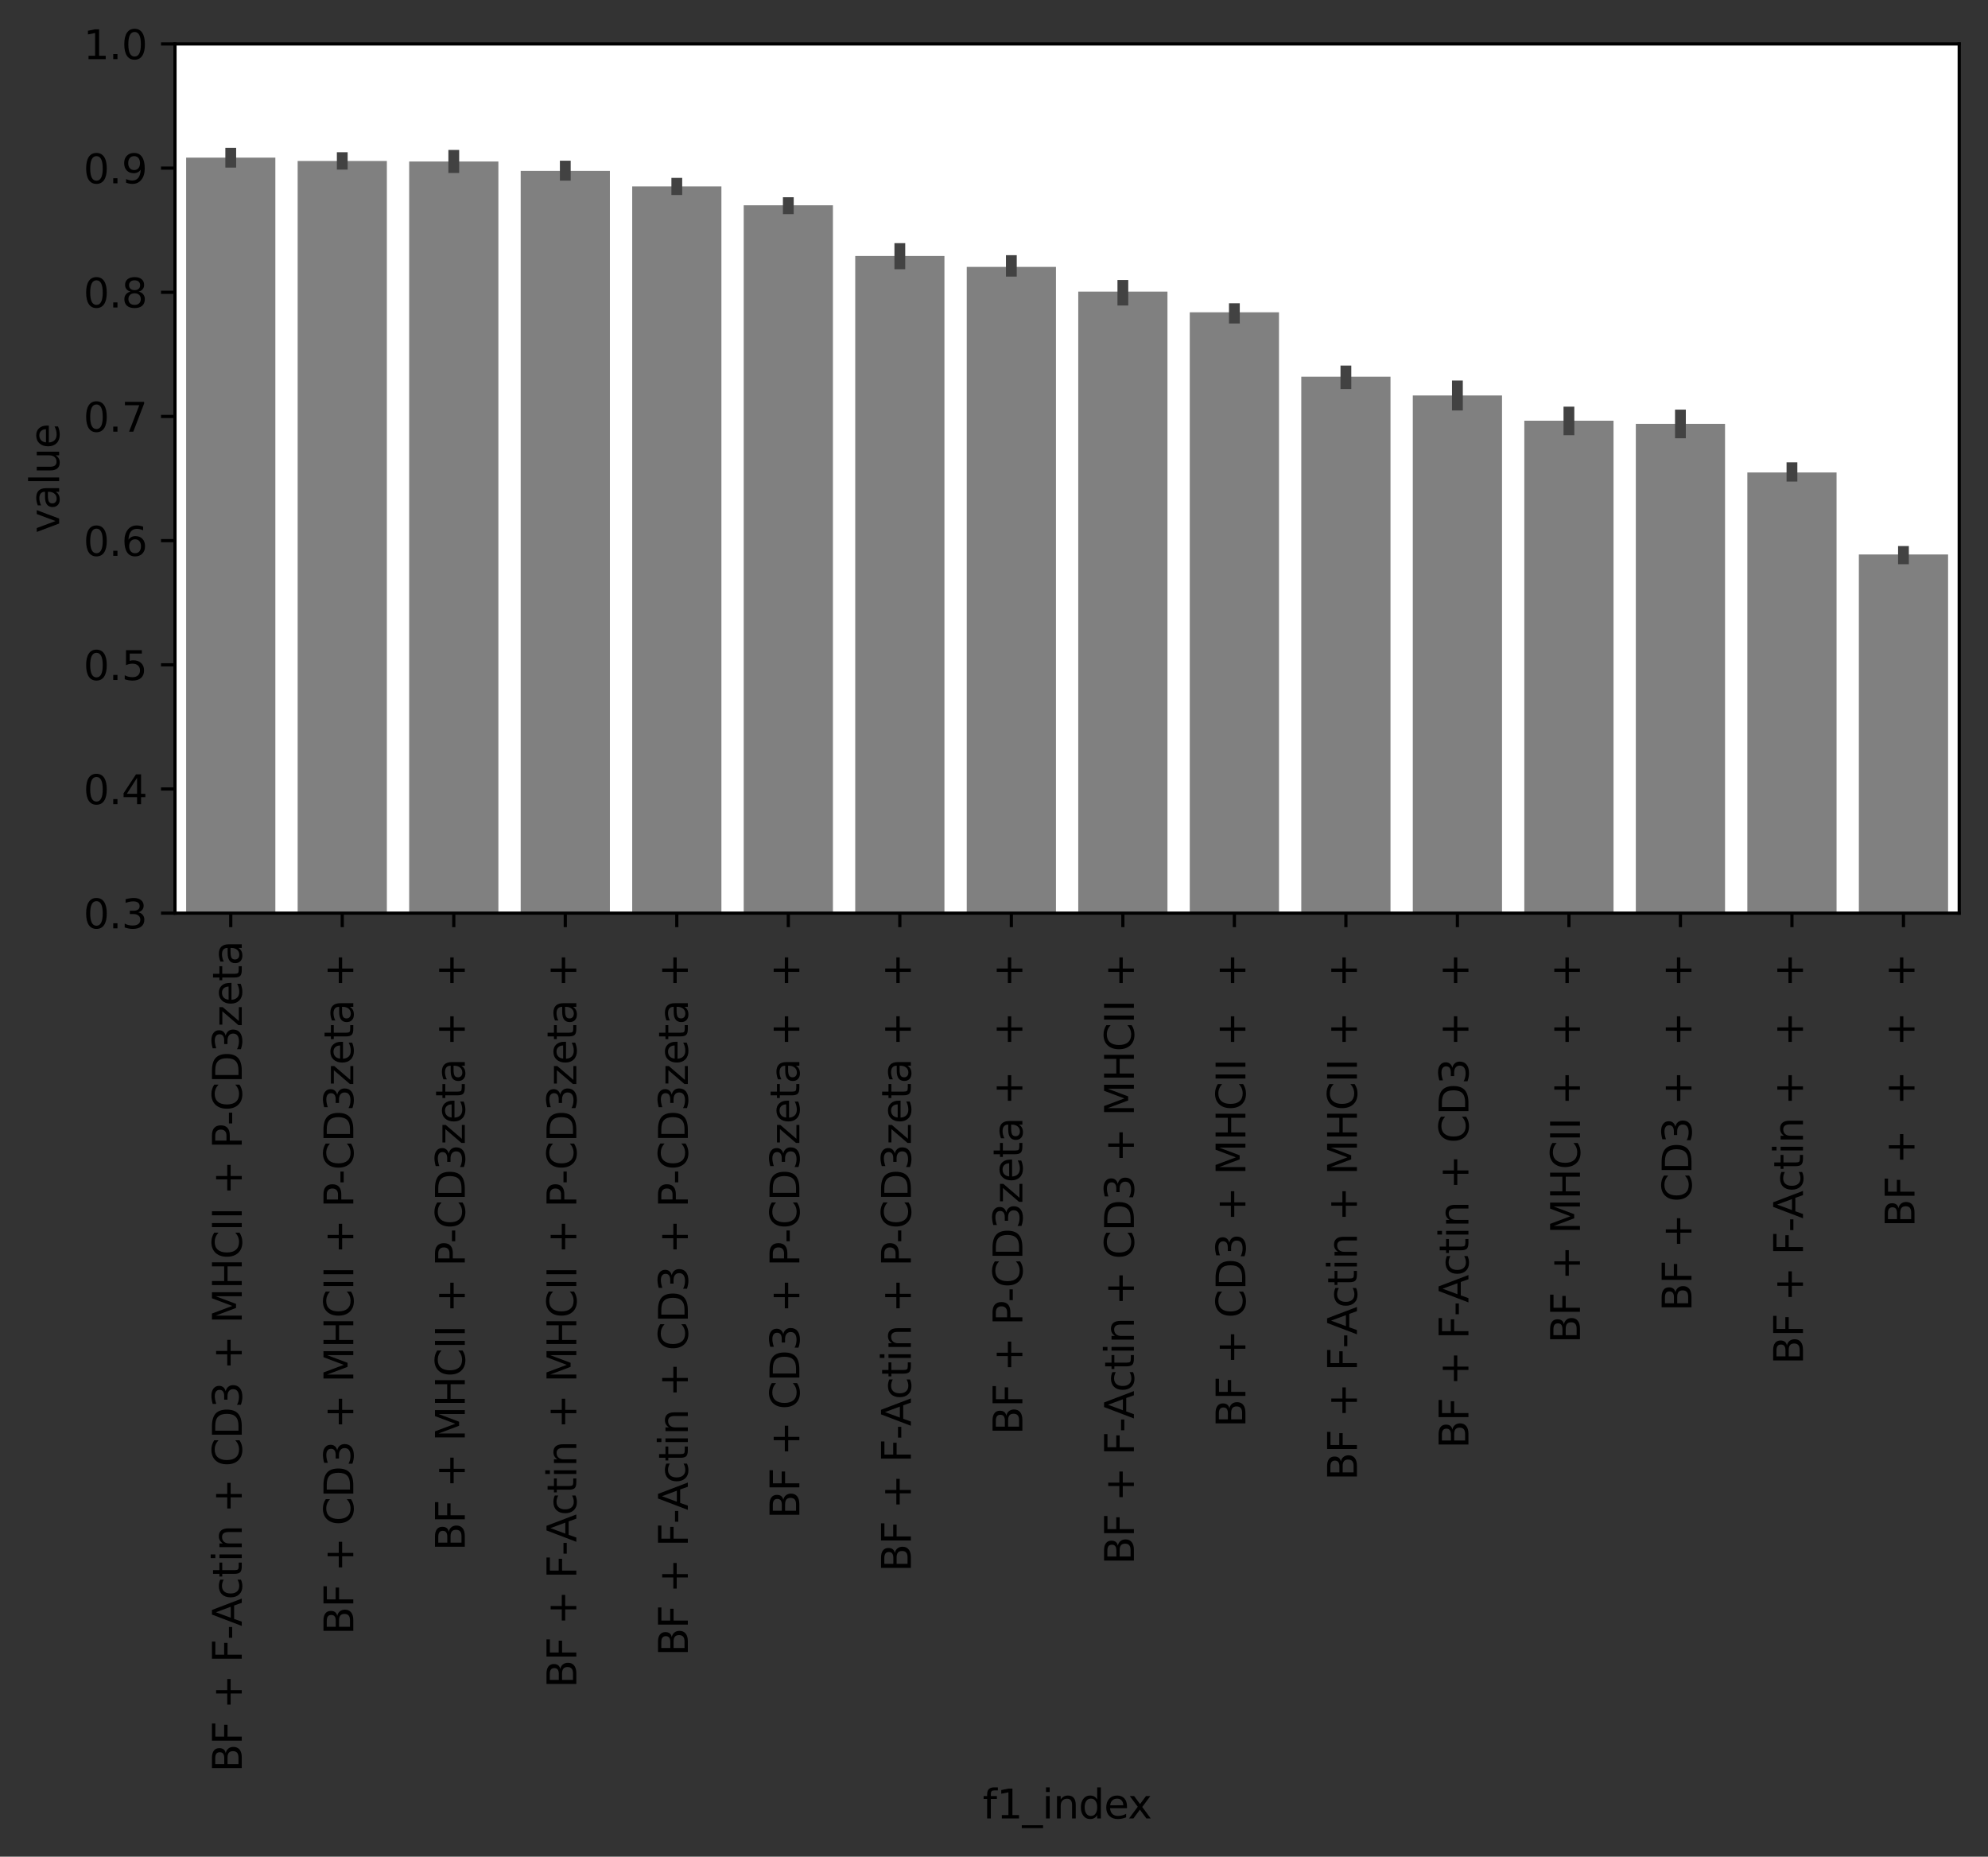 <?xml version="1.0" encoding="utf-8" standalone="no"?>
<!DOCTYPE svg PUBLIC "-//W3C//DTD SVG 1.1//EN"
  "http://www.w3.org/Graphics/SVG/1.1/DTD/svg11.dtd">
<svg xmlns:xlink="http://www.w3.org/1999/xlink" width="497.381pt" height="464.47pt" viewBox="0 0 497.381 464.47" xmlns="http://www.w3.org/2000/svg" version="1.1">
 <rect x="0" y="0" width="497.381" height="464.47" fill="#333333" stroke="none"/>
 <defs>
  <style type="text/css">*{stroke-linejoin: round; stroke-linecap: butt}</style>
 </defs>
 <g id="figure_1">
  <g id="patch_1">
   <path d="M 0 464.47 
L 497.381 464.47 
L 497.381 0 
L 0 0 
L 0 464.47 
z
" style="fill: none"/>
  </g>
  <g id="axes_1">
   <g id="patch_2">
    <path d="M 43.781 228.439 
L 490.181 228.439 
L 490.181 10.999 
L 43.781 10.999 
z
" style="fill: #ffffff"/>
   </g>
   <g id="patch_3">
    <path d="M 46.571 321.628 
L 68.891 321.628 
L 68.891 39.43 
L 46.571 39.43 
z
" clip-path="url(#pd1e216ff38)" style="fill: #808080"/>
   </g>
   <g id="patch_4">
    <path d="M 74.471 321.628 
L 96.791 321.628 
L 96.791 40.265 
L 74.471 40.265 
z
" clip-path="url(#pd1e216ff38)" style="fill: #808080"/>
   </g>
   <g id="patch_5">
    <path d="M 102.371 321.628 
L 124.691 321.628 
L 124.691 40.403 
L 102.371 40.403 
z
" clip-path="url(#pd1e216ff38)" style="fill: #808080"/>
   </g>
   <g id="patch_6">
    <path d="M 130.271 321.628 
L 152.591 321.628 
L 152.591 42.748 
L 130.271 42.748 
z
" clip-path="url(#pd1e216ff38)" style="fill: #808080"/>
   </g>
   <g id="patch_7">
    <path d="M 158.171 321.628 
L 180.491 321.628 
L 180.491 46.633 
L 158.171 46.633 
z
" clip-path="url(#pd1e216ff38)" style="fill: #808080"/>
   </g>
   <g id="patch_8">
    <path d="M 186.071 321.628 
L 208.391 321.628 
L 208.391 51.359 
L 186.071 51.359 
z
" clip-path="url(#pd1e216ff38)" style="fill: #808080"/>
   </g>
   <g id="patch_9">
    <path d="M 213.971 321.628 
L 236.291 321.628 
L 236.291 64.033 
L 213.971 64.033 
z
" clip-path="url(#pd1e216ff38)" style="fill: #808080"/>
   </g>
   <g id="patch_10">
    <path d="M 241.871 321.628 
L 264.191 321.628 
L 264.191 66.774 
L 241.871 66.774 
z
" clip-path="url(#pd1e216ff38)" style="fill: #808080"/>
   </g>
   <g id="patch_11">
    <path d="M 269.771 321.628 
L 292.091 321.628 
L 292.091 72.953 
L 269.771 72.953 
z
" clip-path="url(#pd1e216ff38)" style="fill: #808080"/>
   </g>
   <g id="patch_12">
    <path d="M 297.671 321.628 
L 319.991 321.628 
L 319.991 78.127 
L 297.671 78.127 
z
" clip-path="url(#pd1e216ff38)" style="fill: #808080"/>
   </g>
   <g id="patch_13">
    <path d="M 325.571 321.628 
L 347.891 321.628 
L 347.891 94.241 
L 325.571 94.241 
z
" clip-path="url(#pd1e216ff38)" style="fill: #808080"/>
   </g>
   <g id="patch_14">
    <path d="M 353.471 321.628 
L 375.791 321.628 
L 375.791 98.936 
L 353.471 98.936 
z
" clip-path="url(#pd1e216ff38)" style="fill: #808080"/>
   </g>
   <g id="patch_15">
    <path d="M 381.371 321.628 
L 403.691 321.628 
L 403.691 105.247 
L 381.371 105.247 
z
" clip-path="url(#pd1e216ff38)" style="fill: #808080"/>
   </g>
   <g id="patch_16">
    <path d="M 409.271 321.628 
L 431.591 321.628 
L 431.591 106.033 
L 409.271 106.033 
z
" clip-path="url(#pd1e216ff38)" style="fill: #808080"/>
   </g>
   <g id="patch_17">
    <path d="M 437.171 321.628 
L 459.491 321.628 
L 459.491 118.191 
L 437.171 118.191 
z
" clip-path="url(#pd1e216ff38)" style="fill: #808080"/>
   </g>
   <g id="patch_18">
    <path d="M 465.071 321.628 
L 487.391 321.628 
L 487.391 138.709 
L 465.071 138.709 
z
" clip-path="url(#pd1e216ff38)" style="fill: #808080"/>
   </g>
   <g id="matplotlib.axis_1">
    <g id="xtick_1">
     <g id="line2d_1">
      <defs>
       <path id="m7dae86849a" d="M 0 0 
L 0 3.5 
" style="stroke: #000000; stroke-width: 0.8"/>
      </defs>
      <g>
       <use xlink:href="#m7dae86849a" x="57.731" y="228.439" style="stroke: #000000; stroke-width: 0.8"/>
      </g>
     </g>
     <g id="text_1">
      <!-- BF + F-Actin + CD3 + MHCII + P-CD3zeta -->
      <g transform="translate(60.491 443.314)rotate(-90)scale(0.1 -0.1)">
       <defs>
        <path id="DejaVuSans-42" d="M 1259 2228 
L 1259 519 
L 2272 519 
Q 2781 519 3026 730 
Q 3272 941 3272 1375 
Q 3272 1813 3026 2020 
Q 2781 2228 2272 2228 
L 1259 2228 
z
M 1259 4147 
L 1259 2741 
L 2194 2741 
Q 2656 2741 2882 2914 
Q 3109 3088 3109 3444 
Q 3109 3797 2882 3972 
Q 2656 4147 2194 4147 
L 1259 4147 
z
M 628 4666 
L 2241 4666 
Q 2963 4666 3353 4366 
Q 3744 4066 3744 3513 
Q 3744 3084 3544 2831 
Q 3344 2578 2956 2516 
Q 3422 2416 3680 2098 
Q 3938 1781 3938 1306 
Q 3938 681 3513 340 
Q 3088 0 2303 0 
L 628 0 
L 628 4666 
z
" transform="scale(0.016)"/>
        <path id="DejaVuSans-46" d="M 628 4666 
L 3309 4666 
L 3309 4134 
L 1259 4134 
L 1259 2759 
L 3109 2759 
L 3109 2228 
L 1259 2228 
L 1259 0 
L 628 0 
L 628 4666 
z
" transform="scale(0.016)"/>
        <path id="DejaVuSans-20" transform="scale(0.016)"/>
        <path id="DejaVuSans-2b" d="M 2944 4013 
L 2944 2272 
L 4684 2272 
L 4684 1741 
L 2944 1741 
L 2944 0 
L 2419 0 
L 2419 1741 
L 678 1741 
L 678 2272 
L 2419 2272 
L 2419 4013 
L 2944 4013 
z
" transform="scale(0.016)"/>
        <path id="DejaVuSans-2d" d="M 313 2009 
L 1997 2009 
L 1997 1497 
L 313 1497 
L 313 2009 
z
" transform="scale(0.016)"/>
        <path id="DejaVuSans-41" d="M 2188 4044 
L 1331 1722 
L 3047 1722 
L 2188 4044 
z
M 1831 4666 
L 2547 4666 
L 4325 0 
L 3669 0 
L 3244 1197 
L 1141 1197 
L 716 0 
L 50 0 
L 1831 4666 
z
" transform="scale(0.016)"/>
        <path id="DejaVuSans-63" d="M 3122 3366 
L 3122 2828 
Q 2878 2963 2633 3030 
Q 2388 3097 2138 3097 
Q 1578 3097 1268 2742 
Q 959 2388 959 1747 
Q 959 1106 1268 751 
Q 1578 397 2138 397 
Q 2388 397 2633 464 
Q 2878 531 3122 666 
L 3122 134 
Q 2881 22 2623 -34 
Q 2366 -91 2075 -91 
Q 1284 -91 818 406 
Q 353 903 353 1747 
Q 353 2603 823 3093 
Q 1294 3584 2113 3584 
Q 2378 3584 2631 3529 
Q 2884 3475 3122 3366 
z
" transform="scale(0.016)"/>
        <path id="DejaVuSans-74" d="M 1172 4494 
L 1172 3500 
L 2356 3500 
L 2356 3053 
L 1172 3053 
L 1172 1153 
Q 1172 725 1289 603 
Q 1406 481 1766 481 
L 2356 481 
L 2356 0 
L 1766 0 
Q 1100 0 847 248 
Q 594 497 594 1153 
L 594 3053 
L 172 3053 
L 172 3500 
L 594 3500 
L 594 4494 
L 1172 4494 
z
" transform="scale(0.016)"/>
        <path id="DejaVuSans-69" d="M 603 3500 
L 1178 3500 
L 1178 0 
L 603 0 
L 603 3500 
z
M 603 4863 
L 1178 4863 
L 1178 4134 
L 603 4134 
L 603 4863 
z
" transform="scale(0.016)"/>
        <path id="DejaVuSans-6e" d="M 3513 2113 
L 3513 0 
L 2938 0 
L 2938 2094 
Q 2938 2591 2744 2837 
Q 2550 3084 2163 3084 
Q 1697 3084 1428 2787 
Q 1159 2491 1159 1978 
L 1159 0 
L 581 0 
L 581 3500 
L 1159 3500 
L 1159 2956 
Q 1366 3272 1645 3428 
Q 1925 3584 2291 3584 
Q 2894 3584 3203 3211 
Q 3513 2838 3513 2113 
z
" transform="scale(0.016)"/>
        <path id="DejaVuSans-43" d="M 4122 4306 
L 4122 3641 
Q 3803 3938 3442 4084 
Q 3081 4231 2675 4231 
Q 1875 4231 1450 3742 
Q 1025 3253 1025 2328 
Q 1025 1406 1450 917 
Q 1875 428 2675 428 
Q 3081 428 3442 575 
Q 3803 722 4122 1019 
L 4122 359 
Q 3791 134 3420 21 
Q 3050 -91 2638 -91 
Q 1578 -91 968 557 
Q 359 1206 359 2328 
Q 359 3453 968 4101 
Q 1578 4750 2638 4750 
Q 3056 4750 3426 4639 
Q 3797 4528 4122 4306 
z
" transform="scale(0.016)"/>
        <path id="DejaVuSans-44" d="M 1259 4147 
L 1259 519 
L 2022 519 
Q 2988 519 3436 956 
Q 3884 1394 3884 2338 
Q 3884 3275 3436 3711 
Q 2988 4147 2022 4147 
L 1259 4147 
z
M 628 4666 
L 1925 4666 
Q 3281 4666 3915 4102 
Q 4550 3538 4550 2338 
Q 4550 1131 3912 565 
Q 3275 0 1925 0 
L 628 0 
L 628 4666 
z
" transform="scale(0.016)"/>
        <path id="DejaVuSans-33" d="M 2597 2516 
Q 3050 2419 3304 2112 
Q 3559 1806 3559 1356 
Q 3559 666 3084 287 
Q 2609 -91 1734 -91 
Q 1441 -91 1130 -33 
Q 819 25 488 141 
L 488 750 
Q 750 597 1062 519 
Q 1375 441 1716 441 
Q 2309 441 2620 675 
Q 2931 909 2931 1356 
Q 2931 1769 2642 2001 
Q 2353 2234 1838 2234 
L 1294 2234 
L 1294 2753 
L 1863 2753 
Q 2328 2753 2575 2939 
Q 2822 3125 2822 3475 
Q 2822 3834 2567 4026 
Q 2313 4219 1838 4219 
Q 1578 4219 1281 4162 
Q 984 4106 628 3988 
L 628 4550 
Q 988 4650 1302 4700 
Q 1616 4750 1894 4750 
Q 2613 4750 3031 4423 
Q 3450 4097 3450 3541 
Q 3450 3153 3228 2886 
Q 3006 2619 2597 2516 
z
" transform="scale(0.016)"/>
        <path id="DejaVuSans-4d" d="M 628 4666 
L 1569 4666 
L 2759 1491 
L 3956 4666 
L 4897 4666 
L 4897 0 
L 4281 0 
L 4281 4097 
L 3078 897 
L 2444 897 
L 1241 4097 
L 1241 0 
L 628 0 
L 628 4666 
z
" transform="scale(0.016)"/>
        <path id="DejaVuSans-48" d="M 628 4666 
L 1259 4666 
L 1259 2753 
L 3553 2753 
L 3553 4666 
L 4184 4666 
L 4184 0 
L 3553 0 
L 3553 2222 
L 1259 2222 
L 1259 0 
L 628 0 
L 628 4666 
z
" transform="scale(0.016)"/>
        <path id="DejaVuSans-49" d="M 628 4666 
L 1259 4666 
L 1259 0 
L 628 0 
L 628 4666 
z
" transform="scale(0.016)"/>
        <path id="DejaVuSans-50" d="M 1259 4147 
L 1259 2394 
L 2053 2394 
Q 2494 2394 2734 2622 
Q 2975 2850 2975 3272 
Q 2975 3691 2734 3919 
Q 2494 4147 2053 4147 
L 1259 4147 
z
M 628 4666 
L 2053 4666 
Q 2838 4666 3239 4311 
Q 3641 3956 3641 3272 
Q 3641 2581 3239 2228 
Q 2838 1875 2053 1875 
L 1259 1875 
L 1259 0 
L 628 0 
L 628 4666 
z
" transform="scale(0.016)"/>
        <path id="DejaVuSans-7a" d="M 353 3500 
L 3084 3500 
L 3084 2975 
L 922 459 
L 3084 459 
L 3084 0 
L 275 0 
L 275 525 
L 2438 3041 
L 353 3041 
L 353 3500 
z
" transform="scale(0.016)"/>
        <path id="DejaVuSans-65" d="M 3597 1894 
L 3597 1613 
L 953 1613 
Q 991 1019 1311 708 
Q 1631 397 2203 397 
Q 2534 397 2845 478 
Q 3156 559 3463 722 
L 3463 178 
Q 3153 47 2828 -22 
Q 2503 -91 2169 -91 
Q 1331 -91 842 396 
Q 353 884 353 1716 
Q 353 2575 817 3079 
Q 1281 3584 2069 3584 
Q 2775 3584 3186 3129 
Q 3597 2675 3597 1894 
z
M 3022 2063 
Q 3016 2534 2758 2815 
Q 2500 3097 2075 3097 
Q 1594 3097 1305 2825 
Q 1016 2553 972 2059 
L 3022 2063 
z
" transform="scale(0.016)"/>
        <path id="DejaVuSans-61" d="M 2194 1759 
Q 1497 1759 1228 1600 
Q 959 1441 959 1056 
Q 959 750 1161 570 
Q 1363 391 1709 391 
Q 2188 391 2477 730 
Q 2766 1069 2766 1631 
L 2766 1759 
L 2194 1759 
z
M 3341 1997 
L 3341 0 
L 2766 0 
L 2766 531 
Q 2569 213 2275 61 
Q 1981 -91 1556 -91 
Q 1019 -91 701 211 
Q 384 513 384 1019 
Q 384 1609 779 1909 
Q 1175 2209 1959 2209 
L 2766 2209 
L 2766 2266 
Q 2766 2663 2505 2880 
Q 2244 3097 1772 3097 
Q 1472 3097 1187 3025 
Q 903 2953 641 2809 
L 641 3341 
Q 956 3463 1253 3523 
Q 1550 3584 1831 3584 
Q 2591 3584 2966 3190 
Q 3341 2797 3341 1997 
z
" transform="scale(0.016)"/>
       </defs>
       <use xlink:href="#DejaVuSans-42"/>
       <use xlink:href="#DejaVuSans-46" x="68.604"/>
       <use xlink:href="#DejaVuSans-20" x="126.123"/>
       <use xlink:href="#DejaVuSans-2b" x="157.91"/>
       <use xlink:href="#DejaVuSans-20" x="241.699"/>
       <use xlink:href="#DejaVuSans-46" x="273.486"/>
       <use xlink:href="#DejaVuSans-2d" x="331.006"/>
       <use xlink:href="#DejaVuSans-41" x="364.84"/>
       <use xlink:href="#DejaVuSans-63" x="431.498"/>
       <use xlink:href="#DejaVuSans-74" x="486.479"/>
       <use xlink:href="#DejaVuSans-69" x="525.688"/>
       <use xlink:href="#DejaVuSans-6e" x="553.471"/>
       <use xlink:href="#DejaVuSans-20" x="616.85"/>
       <use xlink:href="#DejaVuSans-2b" x="648.637"/>
       <use xlink:href="#DejaVuSans-20" x="732.426"/>
       <use xlink:href="#DejaVuSans-43" x="764.213"/>
       <use xlink:href="#DejaVuSans-44" x="834.037"/>
       <use xlink:href="#DejaVuSans-33" x="911.039"/>
       <use xlink:href="#DejaVuSans-20" x="974.662"/>
       <use xlink:href="#DejaVuSans-2b" x="1006.449"/>
       <use xlink:href="#DejaVuSans-20" x="1090.238"/>
       <use xlink:href="#DejaVuSans-4d" x="1122.025"/>
       <use xlink:href="#DejaVuSans-48" x="1208.305"/>
       <use xlink:href="#DejaVuSans-43" x="1283.5"/>
       <use xlink:href="#DejaVuSans-49" x="1353.324"/>
       <use xlink:href="#DejaVuSans-49" x="1382.816"/>
       <use xlink:href="#DejaVuSans-20" x="1412.309"/>
       <use xlink:href="#DejaVuSans-2b" x="1444.096"/>
       <use xlink:href="#DejaVuSans-20" x="1527.885"/>
       <use xlink:href="#DejaVuSans-50" x="1559.672"/>
       <use xlink:href="#DejaVuSans-2d" x="1617.725"/>
       <use xlink:href="#DejaVuSans-43" x="1653.809"/>
       <use xlink:href="#DejaVuSans-44" x="1723.633"/>
       <use xlink:href="#DejaVuSans-33" x="1800.635"/>
       <use xlink:href="#DejaVuSans-7a" x="1864.258"/>
       <use xlink:href="#DejaVuSans-65" x="1916.748"/>
       <use xlink:href="#DejaVuSans-74" x="1978.271"/>
       <use xlink:href="#DejaVuSans-61" x="2017.48"/>
      </g>
     </g>
    </g>
    <g id="xtick_2">
     <g id="line2d_2">
      <g>
       <use xlink:href="#m7dae86849a" x="85.631" y="228.439" style="stroke: #000000; stroke-width: 0.8"/>
      </g>
     </g>
     <g id="text_2">
      <!-- BF + CD3 + MHCII + P-CD3zeta +  -->
      <g transform="translate(88.391 408.98)rotate(-90)scale(0.1 -0.1)">
       <use xlink:href="#DejaVuSans-42"/>
       <use xlink:href="#DejaVuSans-46" x="68.604"/>
       <use xlink:href="#DejaVuSans-20" x="126.123"/>
       <use xlink:href="#DejaVuSans-2b" x="157.91"/>
       <use xlink:href="#DejaVuSans-20" x="241.699"/>
       <use xlink:href="#DejaVuSans-43" x="273.486"/>
       <use xlink:href="#DejaVuSans-44" x="343.311"/>
       <use xlink:href="#DejaVuSans-33" x="420.312"/>
       <use xlink:href="#DejaVuSans-20" x="483.936"/>
       <use xlink:href="#DejaVuSans-2b" x="515.723"/>
       <use xlink:href="#DejaVuSans-20" x="599.512"/>
       <use xlink:href="#DejaVuSans-4d" x="631.299"/>
       <use xlink:href="#DejaVuSans-48" x="717.578"/>
       <use xlink:href="#DejaVuSans-43" x="792.773"/>
       <use xlink:href="#DejaVuSans-49" x="862.598"/>
       <use xlink:href="#DejaVuSans-49" x="892.09"/>
       <use xlink:href="#DejaVuSans-20" x="921.582"/>
       <use xlink:href="#DejaVuSans-2b" x="953.369"/>
       <use xlink:href="#DejaVuSans-20" x="1037.158"/>
       <use xlink:href="#DejaVuSans-50" x="1068.945"/>
       <use xlink:href="#DejaVuSans-2d" x="1126.998"/>
       <use xlink:href="#DejaVuSans-43" x="1163.082"/>
       <use xlink:href="#DejaVuSans-44" x="1232.906"/>
       <use xlink:href="#DejaVuSans-33" x="1309.908"/>
       <use xlink:href="#DejaVuSans-7a" x="1373.531"/>
       <use xlink:href="#DejaVuSans-65" x="1426.021"/>
       <use xlink:href="#DejaVuSans-74" x="1487.545"/>
       <use xlink:href="#DejaVuSans-61" x="1526.754"/>
       <use xlink:href="#DejaVuSans-20" x="1588.033"/>
       <use xlink:href="#DejaVuSans-2b" x="1619.82"/>
       <use xlink:href="#DejaVuSans-20" x="1703.609"/>
      </g>
     </g>
    </g>
    <g id="xtick_3">
     <g id="line2d_3">
      <g>
       <use xlink:href="#m7dae86849a" x="113.531" y="228.439" style="stroke: #000000; stroke-width: 0.8"/>
      </g>
     </g>
     <g id="text_3">
      <!-- BF + MHCII + P-CD3zeta +  +  -->
      <g transform="translate(116.291 387.935)rotate(-90)scale(0.1 -0.1)">
       <use xlink:href="#DejaVuSans-42"/>
       <use xlink:href="#DejaVuSans-46" x="68.604"/>
       <use xlink:href="#DejaVuSans-20" x="126.123"/>
       <use xlink:href="#DejaVuSans-2b" x="157.91"/>
       <use xlink:href="#DejaVuSans-20" x="241.699"/>
       <use xlink:href="#DejaVuSans-4d" x="273.486"/>
       <use xlink:href="#DejaVuSans-48" x="359.766"/>
       <use xlink:href="#DejaVuSans-43" x="434.961"/>
       <use xlink:href="#DejaVuSans-49" x="504.785"/>
       <use xlink:href="#DejaVuSans-49" x="534.277"/>
       <use xlink:href="#DejaVuSans-20" x="563.77"/>
       <use xlink:href="#DejaVuSans-2b" x="595.557"/>
       <use xlink:href="#DejaVuSans-20" x="679.346"/>
       <use xlink:href="#DejaVuSans-50" x="711.133"/>
       <use xlink:href="#DejaVuSans-2d" x="769.186"/>
       <use xlink:href="#DejaVuSans-43" x="805.27"/>
       <use xlink:href="#DejaVuSans-44" x="875.094"/>
       <use xlink:href="#DejaVuSans-33" x="952.096"/>
       <use xlink:href="#DejaVuSans-7a" x="1015.719"/>
       <use xlink:href="#DejaVuSans-65" x="1068.209"/>
       <use xlink:href="#DejaVuSans-74" x="1129.732"/>
       <use xlink:href="#DejaVuSans-61" x="1168.941"/>
       <use xlink:href="#DejaVuSans-20" x="1230.221"/>
       <use xlink:href="#DejaVuSans-2b" x="1262.008"/>
       <use xlink:href="#DejaVuSans-20" x="1345.797"/>
       <use xlink:href="#DejaVuSans-20" x="1377.584"/>
       <use xlink:href="#DejaVuSans-2b" x="1409.371"/>
       <use xlink:href="#DejaVuSans-20" x="1493.16"/>
      </g>
     </g>
    </g>
    <g id="xtick_4">
     <g id="line2d_4">
      <g>
       <use xlink:href="#m7dae86849a" x="141.431" y="228.439" style="stroke: #000000; stroke-width: 0.8"/>
      </g>
     </g>
     <g id="text_4">
      <!-- BF + F-Actin + MHCII + P-CD3zeta +  -->
      <g transform="translate(144.191 422.269)rotate(-90)scale(0.1 -0.1)">
       <use xlink:href="#DejaVuSans-42"/>
       <use xlink:href="#DejaVuSans-46" x="68.604"/>
       <use xlink:href="#DejaVuSans-20" x="126.123"/>
       <use xlink:href="#DejaVuSans-2b" x="157.91"/>
       <use xlink:href="#DejaVuSans-20" x="241.699"/>
       <use xlink:href="#DejaVuSans-46" x="273.486"/>
       <use xlink:href="#DejaVuSans-2d" x="331.006"/>
       <use xlink:href="#DejaVuSans-41" x="364.84"/>
       <use xlink:href="#DejaVuSans-63" x="431.498"/>
       <use xlink:href="#DejaVuSans-74" x="486.479"/>
       <use xlink:href="#DejaVuSans-69" x="525.688"/>
       <use xlink:href="#DejaVuSans-6e" x="553.471"/>
       <use xlink:href="#DejaVuSans-20" x="616.85"/>
       <use xlink:href="#DejaVuSans-2b" x="648.637"/>
       <use xlink:href="#DejaVuSans-20" x="732.426"/>
       <use xlink:href="#DejaVuSans-4d" x="764.213"/>
       <use xlink:href="#DejaVuSans-48" x="850.492"/>
       <use xlink:href="#DejaVuSans-43" x="925.688"/>
       <use xlink:href="#DejaVuSans-49" x="995.512"/>
       <use xlink:href="#DejaVuSans-49" x="1025.004"/>
       <use xlink:href="#DejaVuSans-20" x="1054.496"/>
       <use xlink:href="#DejaVuSans-2b" x="1086.283"/>
       <use xlink:href="#DejaVuSans-20" x="1170.072"/>
       <use xlink:href="#DejaVuSans-50" x="1201.859"/>
       <use xlink:href="#DejaVuSans-2d" x="1259.912"/>
       <use xlink:href="#DejaVuSans-43" x="1295.996"/>
       <use xlink:href="#DejaVuSans-44" x="1365.82"/>
       <use xlink:href="#DejaVuSans-33" x="1442.822"/>
       <use xlink:href="#DejaVuSans-7a" x="1506.445"/>
       <use xlink:href="#DejaVuSans-65" x="1558.936"/>
       <use xlink:href="#DejaVuSans-74" x="1620.459"/>
       <use xlink:href="#DejaVuSans-61" x="1659.668"/>
       <use xlink:href="#DejaVuSans-20" x="1720.947"/>
       <use xlink:href="#DejaVuSans-2b" x="1752.734"/>
       <use xlink:href="#DejaVuSans-20" x="1836.523"/>
      </g>
     </g>
    </g>
    <g id="xtick_5">
     <g id="line2d_5">
      <g>
       <use xlink:href="#m7dae86849a" x="169.331" y="228.439" style="stroke: #000000; stroke-width: 0.8"/>
      </g>
     </g>
     <g id="text_5">
      <!-- BF + F-Actin + CD3 + P-CD3zeta +  -->
      <g transform="translate(172.091 414.283)rotate(-90)scale(0.1 -0.1)">
       <use xlink:href="#DejaVuSans-42"/>
       <use xlink:href="#DejaVuSans-46" x="68.604"/>
       <use xlink:href="#DejaVuSans-20" x="126.123"/>
       <use xlink:href="#DejaVuSans-2b" x="157.91"/>
       <use xlink:href="#DejaVuSans-20" x="241.699"/>
       <use xlink:href="#DejaVuSans-46" x="273.486"/>
       <use xlink:href="#DejaVuSans-2d" x="331.006"/>
       <use xlink:href="#DejaVuSans-41" x="364.84"/>
       <use xlink:href="#DejaVuSans-63" x="431.498"/>
       <use xlink:href="#DejaVuSans-74" x="486.479"/>
       <use xlink:href="#DejaVuSans-69" x="525.688"/>
       <use xlink:href="#DejaVuSans-6e" x="553.471"/>
       <use xlink:href="#DejaVuSans-20" x="616.85"/>
       <use xlink:href="#DejaVuSans-2b" x="648.637"/>
       <use xlink:href="#DejaVuSans-20" x="732.426"/>
       <use xlink:href="#DejaVuSans-43" x="764.213"/>
       <use xlink:href="#DejaVuSans-44" x="834.037"/>
       <use xlink:href="#DejaVuSans-33" x="911.039"/>
       <use xlink:href="#DejaVuSans-20" x="974.662"/>
       <use xlink:href="#DejaVuSans-2b" x="1006.449"/>
       <use xlink:href="#DejaVuSans-20" x="1090.238"/>
       <use xlink:href="#DejaVuSans-50" x="1122.025"/>
       <use xlink:href="#DejaVuSans-2d" x="1180.078"/>
       <use xlink:href="#DejaVuSans-43" x="1216.162"/>
       <use xlink:href="#DejaVuSans-44" x="1285.986"/>
       <use xlink:href="#DejaVuSans-33" x="1362.988"/>
       <use xlink:href="#DejaVuSans-7a" x="1426.611"/>
       <use xlink:href="#DejaVuSans-65" x="1479.102"/>
       <use xlink:href="#DejaVuSans-74" x="1540.625"/>
       <use xlink:href="#DejaVuSans-61" x="1579.834"/>
       <use xlink:href="#DejaVuSans-20" x="1641.113"/>
       <use xlink:href="#DejaVuSans-2b" x="1672.9"/>
       <use xlink:href="#DejaVuSans-20" x="1756.689"/>
      </g>
     </g>
    </g>
    <g id="xtick_6">
     <g id="line2d_6">
      <g>
       <use xlink:href="#m7dae86849a" x="197.231" y="228.439" style="stroke: #000000; stroke-width: 0.8"/>
      </g>
     </g>
     <g id="text_6">
      <!-- BF + CD3 + P-CD3zeta +  +  -->
      <g transform="translate(199.991 379.949)rotate(-90)scale(0.1 -0.1)">
       <use xlink:href="#DejaVuSans-42"/>
       <use xlink:href="#DejaVuSans-46" x="68.604"/>
       <use xlink:href="#DejaVuSans-20" x="126.123"/>
       <use xlink:href="#DejaVuSans-2b" x="157.91"/>
       <use xlink:href="#DejaVuSans-20" x="241.699"/>
       <use xlink:href="#DejaVuSans-43" x="273.486"/>
       <use xlink:href="#DejaVuSans-44" x="343.311"/>
       <use xlink:href="#DejaVuSans-33" x="420.312"/>
       <use xlink:href="#DejaVuSans-20" x="483.936"/>
       <use xlink:href="#DejaVuSans-2b" x="515.723"/>
       <use xlink:href="#DejaVuSans-20" x="599.512"/>
       <use xlink:href="#DejaVuSans-50" x="631.299"/>
       <use xlink:href="#DejaVuSans-2d" x="689.352"/>
       <use xlink:href="#DejaVuSans-43" x="725.436"/>
       <use xlink:href="#DejaVuSans-44" x="795.26"/>
       <use xlink:href="#DejaVuSans-33" x="872.262"/>
       <use xlink:href="#DejaVuSans-7a" x="935.885"/>
       <use xlink:href="#DejaVuSans-65" x="988.375"/>
       <use xlink:href="#DejaVuSans-74" x="1049.898"/>
       <use xlink:href="#DejaVuSans-61" x="1089.107"/>
       <use xlink:href="#DejaVuSans-20" x="1150.387"/>
       <use xlink:href="#DejaVuSans-2b" x="1182.174"/>
       <use xlink:href="#DejaVuSans-20" x="1265.963"/>
       <use xlink:href="#DejaVuSans-20" x="1297.75"/>
       <use xlink:href="#DejaVuSans-2b" x="1329.537"/>
       <use xlink:href="#DejaVuSans-20" x="1413.326"/>
      </g>
     </g>
    </g>
    <g id="xtick_7">
     <g id="line2d_7">
      <g>
       <use xlink:href="#m7dae86849a" x="225.131" y="228.439" style="stroke: #000000; stroke-width: 0.8"/>
      </g>
     </g>
     <g id="text_7">
      <!-- BF + F-Actin + P-CD3zeta +  +  -->
      <g transform="translate(227.891 393.238)rotate(-90)scale(0.1 -0.1)">
       <use xlink:href="#DejaVuSans-42"/>
       <use xlink:href="#DejaVuSans-46" x="68.604"/>
       <use xlink:href="#DejaVuSans-20" x="126.123"/>
       <use xlink:href="#DejaVuSans-2b" x="157.91"/>
       <use xlink:href="#DejaVuSans-20" x="241.699"/>
       <use xlink:href="#DejaVuSans-46" x="273.486"/>
       <use xlink:href="#DejaVuSans-2d" x="331.006"/>
       <use xlink:href="#DejaVuSans-41" x="364.84"/>
       <use xlink:href="#DejaVuSans-63" x="431.498"/>
       <use xlink:href="#DejaVuSans-74" x="486.479"/>
       <use xlink:href="#DejaVuSans-69" x="525.688"/>
       <use xlink:href="#DejaVuSans-6e" x="553.471"/>
       <use xlink:href="#DejaVuSans-20" x="616.85"/>
       <use xlink:href="#DejaVuSans-2b" x="648.637"/>
       <use xlink:href="#DejaVuSans-20" x="732.426"/>
       <use xlink:href="#DejaVuSans-50" x="764.213"/>
       <use xlink:href="#DejaVuSans-2d" x="822.266"/>
       <use xlink:href="#DejaVuSans-43" x="858.35"/>
       <use xlink:href="#DejaVuSans-44" x="928.174"/>
       <use xlink:href="#DejaVuSans-33" x="1005.176"/>
       <use xlink:href="#DejaVuSans-7a" x="1068.799"/>
       <use xlink:href="#DejaVuSans-65" x="1121.289"/>
       <use xlink:href="#DejaVuSans-74" x="1182.812"/>
       <use xlink:href="#DejaVuSans-61" x="1222.021"/>
       <use xlink:href="#DejaVuSans-20" x="1283.301"/>
       <use xlink:href="#DejaVuSans-2b" x="1315.088"/>
       <use xlink:href="#DejaVuSans-20" x="1398.877"/>
       <use xlink:href="#DejaVuSans-20" x="1430.664"/>
       <use xlink:href="#DejaVuSans-2b" x="1462.451"/>
       <use xlink:href="#DejaVuSans-20" x="1546.24"/>
      </g>
     </g>
    </g>
    <g id="xtick_8">
     <g id="line2d_8">
      <g>
       <use xlink:href="#m7dae86849a" x="253.031" y="228.439" style="stroke: #000000; stroke-width: 0.8"/>
      </g>
     </g>
     <g id="text_8">
      <!-- BF + P-CD3zeta +  +  +  -->
      <g transform="translate(255.791 358.903)rotate(-90)scale(0.1 -0.1)">
       <use xlink:href="#DejaVuSans-42"/>
       <use xlink:href="#DejaVuSans-46" x="68.604"/>
       <use xlink:href="#DejaVuSans-20" x="126.123"/>
       <use xlink:href="#DejaVuSans-2b" x="157.91"/>
       <use xlink:href="#DejaVuSans-20" x="241.699"/>
       <use xlink:href="#DejaVuSans-50" x="273.486"/>
       <use xlink:href="#DejaVuSans-2d" x="331.539"/>
       <use xlink:href="#DejaVuSans-43" x="367.623"/>
       <use xlink:href="#DejaVuSans-44" x="437.447"/>
       <use xlink:href="#DejaVuSans-33" x="514.449"/>
       <use xlink:href="#DejaVuSans-7a" x="578.072"/>
       <use xlink:href="#DejaVuSans-65" x="630.562"/>
       <use xlink:href="#DejaVuSans-74" x="692.086"/>
       <use xlink:href="#DejaVuSans-61" x="731.295"/>
       <use xlink:href="#DejaVuSans-20" x="792.574"/>
       <use xlink:href="#DejaVuSans-2b" x="824.361"/>
       <use xlink:href="#DejaVuSans-20" x="908.15"/>
       <use xlink:href="#DejaVuSans-20" x="939.938"/>
       <use xlink:href="#DejaVuSans-2b" x="971.725"/>
       <use xlink:href="#DejaVuSans-20" x="1055.514"/>
       <use xlink:href="#DejaVuSans-20" x="1087.301"/>
       <use xlink:href="#DejaVuSans-2b" x="1119.088"/>
       <use xlink:href="#DejaVuSans-20" x="1202.877"/>
      </g>
     </g>
    </g>
    <g id="xtick_9">
     <g id="line2d_9">
      <g>
       <use xlink:href="#m7dae86849a" x="280.931" y="228.439" style="stroke: #000000; stroke-width: 0.8"/>
      </g>
     </g>
     <g id="text_9">
      <!-- BF + F-Actin + CD3 + MHCII +  -->
      <g transform="translate(283.691 391.406)rotate(-90)scale(0.1 -0.1)">
       <use xlink:href="#DejaVuSans-42"/>
       <use xlink:href="#DejaVuSans-46" x="68.604"/>
       <use xlink:href="#DejaVuSans-20" x="126.123"/>
       <use xlink:href="#DejaVuSans-2b" x="157.91"/>
       <use xlink:href="#DejaVuSans-20" x="241.699"/>
       <use xlink:href="#DejaVuSans-46" x="273.486"/>
       <use xlink:href="#DejaVuSans-2d" x="331.006"/>
       <use xlink:href="#DejaVuSans-41" x="364.84"/>
       <use xlink:href="#DejaVuSans-63" x="431.498"/>
       <use xlink:href="#DejaVuSans-74" x="486.479"/>
       <use xlink:href="#DejaVuSans-69" x="525.688"/>
       <use xlink:href="#DejaVuSans-6e" x="553.471"/>
       <use xlink:href="#DejaVuSans-20" x="616.85"/>
       <use xlink:href="#DejaVuSans-2b" x="648.637"/>
       <use xlink:href="#DejaVuSans-20" x="732.426"/>
       <use xlink:href="#DejaVuSans-43" x="764.213"/>
       <use xlink:href="#DejaVuSans-44" x="834.037"/>
       <use xlink:href="#DejaVuSans-33" x="911.039"/>
       <use xlink:href="#DejaVuSans-20" x="974.662"/>
       <use xlink:href="#DejaVuSans-2b" x="1006.449"/>
       <use xlink:href="#DejaVuSans-20" x="1090.238"/>
       <use xlink:href="#DejaVuSans-4d" x="1122.025"/>
       <use xlink:href="#DejaVuSans-48" x="1208.305"/>
       <use xlink:href="#DejaVuSans-43" x="1283.5"/>
       <use xlink:href="#DejaVuSans-49" x="1353.324"/>
       <use xlink:href="#DejaVuSans-49" x="1382.816"/>
       <use xlink:href="#DejaVuSans-20" x="1412.309"/>
       <use xlink:href="#DejaVuSans-2b" x="1444.096"/>
       <use xlink:href="#DejaVuSans-20" x="1527.885"/>
      </g>
     </g>
    </g>
    <g id="xtick_10">
     <g id="line2d_10">
      <g>
       <use xlink:href="#m7dae86849a" x="308.831" y="228.439" style="stroke: #000000; stroke-width: 0.8"/>
      </g>
     </g>
     <g id="text_10">
      <!-- BF + CD3 + MHCII +  +  -->
      <g transform="translate(311.591 357.072)rotate(-90)scale(0.1 -0.1)">
       <use xlink:href="#DejaVuSans-42"/>
       <use xlink:href="#DejaVuSans-46" x="68.604"/>
       <use xlink:href="#DejaVuSans-20" x="126.123"/>
       <use xlink:href="#DejaVuSans-2b" x="157.91"/>
       <use xlink:href="#DejaVuSans-20" x="241.699"/>
       <use xlink:href="#DejaVuSans-43" x="273.486"/>
       <use xlink:href="#DejaVuSans-44" x="343.311"/>
       <use xlink:href="#DejaVuSans-33" x="420.312"/>
       <use xlink:href="#DejaVuSans-20" x="483.936"/>
       <use xlink:href="#DejaVuSans-2b" x="515.723"/>
       <use xlink:href="#DejaVuSans-20" x="599.512"/>
       <use xlink:href="#DejaVuSans-4d" x="631.299"/>
       <use xlink:href="#DejaVuSans-48" x="717.578"/>
       <use xlink:href="#DejaVuSans-43" x="792.773"/>
       <use xlink:href="#DejaVuSans-49" x="862.598"/>
       <use xlink:href="#DejaVuSans-49" x="892.09"/>
       <use xlink:href="#DejaVuSans-20" x="921.582"/>
       <use xlink:href="#DejaVuSans-2b" x="953.369"/>
       <use xlink:href="#DejaVuSans-20" x="1037.158"/>
       <use xlink:href="#DejaVuSans-20" x="1068.945"/>
       <use xlink:href="#DejaVuSans-2b" x="1100.732"/>
       <use xlink:href="#DejaVuSans-20" x="1184.521"/>
      </g>
     </g>
    </g>
    <g id="xtick_11">
     <g id="line2d_11">
      <g>
       <use xlink:href="#m7dae86849a" x="336.731" y="228.439" style="stroke: #000000; stroke-width: 0.8"/>
      </g>
     </g>
     <g id="text_11">
      <!-- BF + F-Actin + MHCII +  +  -->
      <g transform="translate(339.491 370.361)rotate(-90)scale(0.1 -0.1)">
       <use xlink:href="#DejaVuSans-42"/>
       <use xlink:href="#DejaVuSans-46" x="68.604"/>
       <use xlink:href="#DejaVuSans-20" x="126.123"/>
       <use xlink:href="#DejaVuSans-2b" x="157.91"/>
       <use xlink:href="#DejaVuSans-20" x="241.699"/>
       <use xlink:href="#DejaVuSans-46" x="273.486"/>
       <use xlink:href="#DejaVuSans-2d" x="331.006"/>
       <use xlink:href="#DejaVuSans-41" x="364.84"/>
       <use xlink:href="#DejaVuSans-63" x="431.498"/>
       <use xlink:href="#DejaVuSans-74" x="486.479"/>
       <use xlink:href="#DejaVuSans-69" x="525.688"/>
       <use xlink:href="#DejaVuSans-6e" x="553.471"/>
       <use xlink:href="#DejaVuSans-20" x="616.85"/>
       <use xlink:href="#DejaVuSans-2b" x="648.637"/>
       <use xlink:href="#DejaVuSans-20" x="732.426"/>
       <use xlink:href="#DejaVuSans-4d" x="764.213"/>
       <use xlink:href="#DejaVuSans-48" x="850.492"/>
       <use xlink:href="#DejaVuSans-43" x="925.688"/>
       <use xlink:href="#DejaVuSans-49" x="995.512"/>
       <use xlink:href="#DejaVuSans-49" x="1025.004"/>
       <use xlink:href="#DejaVuSans-20" x="1054.496"/>
       <use xlink:href="#DejaVuSans-2b" x="1086.283"/>
       <use xlink:href="#DejaVuSans-20" x="1170.072"/>
       <use xlink:href="#DejaVuSans-20" x="1201.859"/>
       <use xlink:href="#DejaVuSans-2b" x="1233.646"/>
       <use xlink:href="#DejaVuSans-20" x="1317.436"/>
      </g>
     </g>
    </g>
    <g id="xtick_12">
     <g id="line2d_12">
      <g>
       <use xlink:href="#m7dae86849a" x="364.631" y="228.439" style="stroke: #000000; stroke-width: 0.8"/>
      </g>
     </g>
     <g id="text_12">
      <!-- BF + F-Actin + CD3 +  +  -->
      <g transform="translate(367.391 362.375)rotate(-90)scale(0.1 -0.1)">
       <use xlink:href="#DejaVuSans-42"/>
       <use xlink:href="#DejaVuSans-46" x="68.604"/>
       <use xlink:href="#DejaVuSans-20" x="126.123"/>
       <use xlink:href="#DejaVuSans-2b" x="157.91"/>
       <use xlink:href="#DejaVuSans-20" x="241.699"/>
       <use xlink:href="#DejaVuSans-46" x="273.486"/>
       <use xlink:href="#DejaVuSans-2d" x="331.006"/>
       <use xlink:href="#DejaVuSans-41" x="364.84"/>
       <use xlink:href="#DejaVuSans-63" x="431.498"/>
       <use xlink:href="#DejaVuSans-74" x="486.479"/>
       <use xlink:href="#DejaVuSans-69" x="525.688"/>
       <use xlink:href="#DejaVuSans-6e" x="553.471"/>
       <use xlink:href="#DejaVuSans-20" x="616.85"/>
       <use xlink:href="#DejaVuSans-2b" x="648.637"/>
       <use xlink:href="#DejaVuSans-20" x="732.426"/>
       <use xlink:href="#DejaVuSans-43" x="764.213"/>
       <use xlink:href="#DejaVuSans-44" x="834.037"/>
       <use xlink:href="#DejaVuSans-33" x="911.039"/>
       <use xlink:href="#DejaVuSans-20" x="974.662"/>
       <use xlink:href="#DejaVuSans-2b" x="1006.449"/>
       <use xlink:href="#DejaVuSans-20" x="1090.238"/>
       <use xlink:href="#DejaVuSans-20" x="1122.025"/>
       <use xlink:href="#DejaVuSans-2b" x="1153.812"/>
       <use xlink:href="#DejaVuSans-20" x="1237.602"/>
      </g>
     </g>
    </g>
    <g id="xtick_13">
     <g id="line2d_13">
      <g>
       <use xlink:href="#m7dae86849a" x="392.531" y="228.439" style="stroke: #000000; stroke-width: 0.8"/>
      </g>
     </g>
     <g id="text_13">
      <!-- BF + MHCII +  +  +  -->
      <g transform="translate(395.291 336.027)rotate(-90)scale(0.1 -0.1)">
       <use xlink:href="#DejaVuSans-42"/>
       <use xlink:href="#DejaVuSans-46" x="68.604"/>
       <use xlink:href="#DejaVuSans-20" x="126.123"/>
       <use xlink:href="#DejaVuSans-2b" x="157.91"/>
       <use xlink:href="#DejaVuSans-20" x="241.699"/>
       <use xlink:href="#DejaVuSans-4d" x="273.486"/>
       <use xlink:href="#DejaVuSans-48" x="359.766"/>
       <use xlink:href="#DejaVuSans-43" x="434.961"/>
       <use xlink:href="#DejaVuSans-49" x="504.785"/>
       <use xlink:href="#DejaVuSans-49" x="534.277"/>
       <use xlink:href="#DejaVuSans-20" x="563.77"/>
       <use xlink:href="#DejaVuSans-2b" x="595.557"/>
       <use xlink:href="#DejaVuSans-20" x="679.346"/>
       <use xlink:href="#DejaVuSans-20" x="711.133"/>
       <use xlink:href="#DejaVuSans-2b" x="742.92"/>
       <use xlink:href="#DejaVuSans-20" x="826.709"/>
       <use xlink:href="#DejaVuSans-20" x="858.496"/>
       <use xlink:href="#DejaVuSans-2b" x="890.283"/>
       <use xlink:href="#DejaVuSans-20" x="974.072"/>
      </g>
     </g>
    </g>
    <g id="xtick_14">
     <g id="line2d_14">
      <g>
       <use xlink:href="#m7dae86849a" x="420.431" y="228.439" style="stroke: #000000; stroke-width: 0.8"/>
      </g>
     </g>
     <g id="text_14">
      <!-- BF + CD3 +  +  +  -->
      <g transform="translate(423.191 328.041)rotate(-90)scale(0.1 -0.1)">
       <use xlink:href="#DejaVuSans-42"/>
       <use xlink:href="#DejaVuSans-46" x="68.604"/>
       <use xlink:href="#DejaVuSans-20" x="126.123"/>
       <use xlink:href="#DejaVuSans-2b" x="157.91"/>
       <use xlink:href="#DejaVuSans-20" x="241.699"/>
       <use xlink:href="#DejaVuSans-43" x="273.486"/>
       <use xlink:href="#DejaVuSans-44" x="343.311"/>
       <use xlink:href="#DejaVuSans-33" x="420.312"/>
       <use xlink:href="#DejaVuSans-20" x="483.936"/>
       <use xlink:href="#DejaVuSans-2b" x="515.723"/>
       <use xlink:href="#DejaVuSans-20" x="599.512"/>
       <use xlink:href="#DejaVuSans-20" x="631.299"/>
       <use xlink:href="#DejaVuSans-2b" x="663.086"/>
       <use xlink:href="#DejaVuSans-20" x="746.875"/>
       <use xlink:href="#DejaVuSans-20" x="778.662"/>
       <use xlink:href="#DejaVuSans-2b" x="810.449"/>
       <use xlink:href="#DejaVuSans-20" x="894.238"/>
      </g>
     </g>
    </g>
    <g id="xtick_15">
     <g id="line2d_15">
      <g>
       <use xlink:href="#m7dae86849a" x="448.331" y="228.439" style="stroke: #000000; stroke-width: 0.8"/>
      </g>
     </g>
     <g id="text_15">
      <!-- BF + F-Actin +  +  +  -->
      <g transform="translate(451.091 341.33)rotate(-90)scale(0.1 -0.1)">
       <use xlink:href="#DejaVuSans-42"/>
       <use xlink:href="#DejaVuSans-46" x="68.604"/>
       <use xlink:href="#DejaVuSans-20" x="126.123"/>
       <use xlink:href="#DejaVuSans-2b" x="157.91"/>
       <use xlink:href="#DejaVuSans-20" x="241.699"/>
       <use xlink:href="#DejaVuSans-46" x="273.486"/>
       <use xlink:href="#DejaVuSans-2d" x="331.006"/>
       <use xlink:href="#DejaVuSans-41" x="364.84"/>
       <use xlink:href="#DejaVuSans-63" x="431.498"/>
       <use xlink:href="#DejaVuSans-74" x="486.479"/>
       <use xlink:href="#DejaVuSans-69" x="525.688"/>
       <use xlink:href="#DejaVuSans-6e" x="553.471"/>
       <use xlink:href="#DejaVuSans-20" x="616.85"/>
       <use xlink:href="#DejaVuSans-2b" x="648.637"/>
       <use xlink:href="#DejaVuSans-20" x="732.426"/>
       <use xlink:href="#DejaVuSans-20" x="764.213"/>
       <use xlink:href="#DejaVuSans-2b" x="796"/>
       <use xlink:href="#DejaVuSans-20" x="879.789"/>
       <use xlink:href="#DejaVuSans-20" x="911.576"/>
       <use xlink:href="#DejaVuSans-2b" x="943.363"/>
       <use xlink:href="#DejaVuSans-20" x="1027.152"/>
      </g>
     </g>
    </g>
    <g id="xtick_16">
     <g id="line2d_16">
      <g>
       <use xlink:href="#m7dae86849a" x="476.231" y="228.439" style="stroke: #000000; stroke-width: 0.8"/>
      </g>
     </g>
     <g id="text_16">
      <!-- BF +  +  +  +  -->
      <g transform="translate(478.991 306.995)rotate(-90)scale(0.1 -0.1)">
       <use xlink:href="#DejaVuSans-42"/>
       <use xlink:href="#DejaVuSans-46" x="68.604"/>
       <use xlink:href="#DejaVuSans-20" x="126.123"/>
       <use xlink:href="#DejaVuSans-2b" x="157.91"/>
       <use xlink:href="#DejaVuSans-20" x="241.699"/>
       <use xlink:href="#DejaVuSans-20" x="273.486"/>
       <use xlink:href="#DejaVuSans-2b" x="305.273"/>
       <use xlink:href="#DejaVuSans-20" x="389.062"/>
       <use xlink:href="#DejaVuSans-20" x="420.85"/>
       <use xlink:href="#DejaVuSans-2b" x="452.637"/>
       <use xlink:href="#DejaVuSans-20" x="536.426"/>
       <use xlink:href="#DejaVuSans-20" x="568.213"/>
       <use xlink:href="#DejaVuSans-2b" x="600"/>
       <use xlink:href="#DejaVuSans-20" x="683.789"/>
      </g>
     </g>
    </g>
    <g id="text_17">
     <!-- f1_index -->
     <g transform="translate(245.859 454.913)scale(0.1 -0.1)">
      <defs>
       <path id="DejaVuSans-66" d="M 2375 4863 
L 2375 4384 
L 1825 4384 
Q 1516 4384 1395 4259 
Q 1275 4134 1275 3809 
L 1275 3500 
L 2222 3500 
L 2222 3053 
L 1275 3053 
L 1275 0 
L 697 0 
L 697 3053 
L 147 3053 
L 147 3500 
L 697 3500 
L 697 3744 
Q 697 4328 969 4595 
Q 1241 4863 1831 4863 
L 2375 4863 
z
" transform="scale(0.016)"/>
       <path id="DejaVuSans-31" d="M 794 531 
L 1825 531 
L 1825 4091 
L 703 3866 
L 703 4441 
L 1819 4666 
L 2450 4666 
L 2450 531 
L 3481 531 
L 3481 0 
L 794 0 
L 794 531 
z
" transform="scale(0.016)"/>
       <path id="DejaVuSans-5f" d="M 3263 -1063 
L 3263 -1509 
L -63 -1509 
L -63 -1063 
L 3263 -1063 
z
" transform="scale(0.016)"/>
       <path id="DejaVuSans-64" d="M 2906 2969 
L 2906 4863 
L 3481 4863 
L 3481 0 
L 2906 0 
L 2906 525 
Q 2725 213 2448 61 
Q 2172 -91 1784 -91 
Q 1150 -91 751 415 
Q 353 922 353 1747 
Q 353 2572 751 3078 
Q 1150 3584 1784 3584 
Q 2172 3584 2448 3432 
Q 2725 3281 2906 2969 
z
M 947 1747 
Q 947 1113 1208 752 
Q 1469 391 1925 391 
Q 2381 391 2643 752 
Q 2906 1113 2906 1747 
Q 2906 2381 2643 2742 
Q 2381 3103 1925 3103 
Q 1469 3103 1208 2742 
Q 947 2381 947 1747 
z
" transform="scale(0.016)"/>
       <path id="DejaVuSans-78" d="M 3513 3500 
L 2247 1797 
L 3578 0 
L 2900 0 
L 1881 1375 
L 863 0 
L 184 0 
L 1544 1831 
L 300 3500 
L 978 3500 
L 1906 2253 
L 2834 3500 
L 3513 3500 
z
" transform="scale(0.016)"/>
      </defs>
      <use xlink:href="#DejaVuSans-66"/>
      <use xlink:href="#DejaVuSans-31" x="35.205"/>
      <use xlink:href="#DejaVuSans-5f" x="98.828"/>
      <use xlink:href="#DejaVuSans-69" x="148.828"/>
      <use xlink:href="#DejaVuSans-6e" x="176.611"/>
      <use xlink:href="#DejaVuSans-64" x="239.99"/>
      <use xlink:href="#DejaVuSans-65" x="303.467"/>
      <use xlink:href="#DejaVuSans-78" x="363.24"/>
     </g>
    </g>
   </g>
   <g id="matplotlib.axis_2">
    <g id="ytick_1">
     <g id="line2d_17">
      <defs>
       <path id="mcd42ee166d" d="M 0 0 
L -3.5 0 
" style="stroke: #000000; stroke-width: 0.8"/>
      </defs>
      <g>
       <use xlink:href="#mcd42ee166d" x="43.781" y="228.439" style="stroke: #000000; stroke-width: 0.8"/>
      </g>
     </g>
     <g id="text_18">
      <!-- 0.3 -->
      <g transform="translate(20.878 232.238)scale(0.1 -0.1)">
       <defs>
        <path id="DejaVuSans-30" d="M 2034 4250 
Q 1547 4250 1301 3770 
Q 1056 3291 1056 2328 
Q 1056 1369 1301 889 
Q 1547 409 2034 409 
Q 2525 409 2770 889 
Q 3016 1369 3016 2328 
Q 3016 3291 2770 3770 
Q 2525 4250 2034 4250 
z
M 2034 4750 
Q 2819 4750 3233 4129 
Q 3647 3509 3647 2328 
Q 3647 1150 3233 529 
Q 2819 -91 2034 -91 
Q 1250 -91 836 529 
Q 422 1150 422 2328 
Q 422 3509 836 4129 
Q 1250 4750 2034 4750 
z
" transform="scale(0.016)"/>
        <path id="DejaVuSans-2e" d="M 684 794 
L 1344 794 
L 1344 0 
L 684 0 
L 684 794 
z
" transform="scale(0.016)"/>
       </defs>
       <use xlink:href="#DejaVuSans-30"/>
       <use xlink:href="#DejaVuSans-2e" x="63.623"/>
       <use xlink:href="#DejaVuSans-33" x="95.41"/>
      </g>
     </g>
    </g>
    <g id="ytick_2">
     <g id="line2d_18">
      <g>
       <use xlink:href="#mcd42ee166d" x="43.781" y="197.376" style="stroke: #000000; stroke-width: 0.8"/>
      </g>
     </g>
     <g id="text_19">
      <!-- 0.4 -->
      <g transform="translate(20.878 201.176)scale(0.1 -0.1)">
       <defs>
        <path id="DejaVuSans-34" d="M 2419 4116 
L 825 1625 
L 2419 1625 
L 2419 4116 
z
M 2253 4666 
L 3047 4666 
L 3047 1625 
L 3713 1625 
L 3713 1100 
L 3047 1100 
L 3047 0 
L 2419 0 
L 2419 1100 
L 313 1100 
L 313 1709 
L 2253 4666 
z
" transform="scale(0.016)"/>
       </defs>
       <use xlink:href="#DejaVuSans-30"/>
       <use xlink:href="#DejaVuSans-2e" x="63.623"/>
       <use xlink:href="#DejaVuSans-34" x="95.41"/>
      </g>
     </g>
    </g>
    <g id="ytick_3">
     <g id="line2d_19">
      <g>
       <use xlink:href="#mcd42ee166d" x="43.781" y="166.314" style="stroke: #000000; stroke-width: 0.8"/>
      </g>
     </g>
     <g id="text_20">
      <!-- 0.5 -->
      <g transform="translate(20.878 170.113)scale(0.1 -0.1)">
       <defs>
        <path id="DejaVuSans-35" d="M 691 4666 
L 3169 4666 
L 3169 4134 
L 1269 4134 
L 1269 2991 
Q 1406 3038 1543 3061 
Q 1681 3084 1819 3084 
Q 2600 3084 3056 2656 
Q 3513 2228 3513 1497 
Q 3513 744 3044 326 
Q 2575 -91 1722 -91 
Q 1428 -91 1123 -41 
Q 819 9 494 109 
L 494 744 
Q 775 591 1075 516 
Q 1375 441 1709 441 
Q 2250 441 2565 725 
Q 2881 1009 2881 1497 
Q 2881 1984 2565 2268 
Q 2250 2553 1709 2553 
Q 1456 2553 1204 2497 
Q 953 2441 691 2322 
L 691 4666 
z
" transform="scale(0.016)"/>
       </defs>
       <use xlink:href="#DejaVuSans-30"/>
       <use xlink:href="#DejaVuSans-2e" x="63.623"/>
       <use xlink:href="#DejaVuSans-35" x="95.41"/>
      </g>
     </g>
    </g>
    <g id="ytick_4">
     <g id="line2d_20">
      <g>
       <use xlink:href="#mcd42ee166d" x="43.781" y="135.251" style="stroke: #000000; stroke-width: 0.8"/>
      </g>
     </g>
     <g id="text_21">
      <!-- 0.6 -->
      <g transform="translate(20.878 139.05)scale(0.1 -0.1)">
       <defs>
        <path id="DejaVuSans-36" d="M 2113 2584 
Q 1688 2584 1439 2293 
Q 1191 2003 1191 1497 
Q 1191 994 1439 701 
Q 1688 409 2113 409 
Q 2538 409 2786 701 
Q 3034 994 3034 1497 
Q 3034 2003 2786 2293 
Q 2538 2584 2113 2584 
z
M 3366 4563 
L 3366 3988 
Q 3128 4100 2886 4159 
Q 2644 4219 2406 4219 
Q 1781 4219 1451 3797 
Q 1122 3375 1075 2522 
Q 1259 2794 1537 2939 
Q 1816 3084 2150 3084 
Q 2853 3084 3261 2657 
Q 3669 2231 3669 1497 
Q 3669 778 3244 343 
Q 2819 -91 2113 -91 
Q 1303 -91 875 529 
Q 447 1150 447 2328 
Q 447 3434 972 4092 
Q 1497 4750 2381 4750 
Q 2619 4750 2861 4703 
Q 3103 4656 3366 4563 
z
" transform="scale(0.016)"/>
       </defs>
       <use xlink:href="#DejaVuSans-30"/>
       <use xlink:href="#DejaVuSans-2e" x="63.623"/>
       <use xlink:href="#DejaVuSans-36" x="95.41"/>
      </g>
     </g>
    </g>
    <g id="ytick_5">
     <g id="line2d_21">
      <g>
       <use xlink:href="#mcd42ee166d" x="43.781" y="104.188" style="stroke: #000000; stroke-width: 0.8"/>
      </g>
     </g>
     <g id="text_22">
      <!-- 0.7 -->
      <g transform="translate(20.878 107.987)scale(0.1 -0.1)">
       <defs>
        <path id="DejaVuSans-37" d="M 525 4666 
L 3525 4666 
L 3525 4397 
L 1831 0 
L 1172 0 
L 2766 4134 
L 525 4134 
L 525 4666 
z
" transform="scale(0.016)"/>
       </defs>
       <use xlink:href="#DejaVuSans-30"/>
       <use xlink:href="#DejaVuSans-2e" x="63.623"/>
       <use xlink:href="#DejaVuSans-37" x="95.41"/>
      </g>
     </g>
    </g>
    <g id="ytick_6">
     <g id="line2d_22">
      <g>
       <use xlink:href="#mcd42ee166d" x="43.781" y="73.125" style="stroke: #000000; stroke-width: 0.8"/>
      </g>
     </g>
     <g id="text_23">
      <!-- 0.8 -->
      <g transform="translate(20.878 76.924)scale(0.1 -0.1)">
       <defs>
        <path id="DejaVuSans-38" d="M 2034 2216 
Q 1584 2216 1326 1975 
Q 1069 1734 1069 1313 
Q 1069 891 1326 650 
Q 1584 409 2034 409 
Q 2484 409 2743 651 
Q 3003 894 3003 1313 
Q 3003 1734 2745 1975 
Q 2488 2216 2034 2216 
z
M 1403 2484 
Q 997 2584 770 2862 
Q 544 3141 544 3541 
Q 544 4100 942 4425 
Q 1341 4750 2034 4750 
Q 2731 4750 3128 4425 
Q 3525 4100 3525 3541 
Q 3525 3141 3298 2862 
Q 3072 2584 2669 2484 
Q 3125 2378 3379 2068 
Q 3634 1759 3634 1313 
Q 3634 634 3220 271 
Q 2806 -91 2034 -91 
Q 1263 -91 848 271 
Q 434 634 434 1313 
Q 434 1759 690 2068 
Q 947 2378 1403 2484 
z
M 1172 3481 
Q 1172 3119 1398 2916 
Q 1625 2713 2034 2713 
Q 2441 2713 2670 2916 
Q 2900 3119 2900 3481 
Q 2900 3844 2670 4047 
Q 2441 4250 2034 4250 
Q 1625 4250 1398 4047 
Q 1172 3844 1172 3481 
z
" transform="scale(0.016)"/>
       </defs>
       <use xlink:href="#DejaVuSans-30"/>
       <use xlink:href="#DejaVuSans-2e" x="63.623"/>
       <use xlink:href="#DejaVuSans-38" x="95.41"/>
      </g>
     </g>
    </g>
    <g id="ytick_7">
     <g id="line2d_23">
      <g>
       <use xlink:href="#mcd42ee166d" x="43.781" y="42.062" style="stroke: #000000; stroke-width: 0.8"/>
      </g>
     </g>
     <g id="text_24">
      <!-- 0.9 -->
      <g transform="translate(20.878 45.861)scale(0.1 -0.1)">
       <defs>
        <path id="DejaVuSans-39" d="M 703 97 
L 703 672 
Q 941 559 1184 500 
Q 1428 441 1663 441 
Q 2288 441 2617 861 
Q 2947 1281 2994 2138 
Q 2813 1869 2534 1725 
Q 2256 1581 1919 1581 
Q 1219 1581 811 2004 
Q 403 2428 403 3163 
Q 403 3881 828 4315 
Q 1253 4750 1959 4750 
Q 2769 4750 3195 4129 
Q 3622 3509 3622 2328 
Q 3622 1225 3098 567 
Q 2575 -91 1691 -91 
Q 1453 -91 1209 -44 
Q 966 3 703 97 
z
M 1959 2075 
Q 2384 2075 2632 2365 
Q 2881 2656 2881 3163 
Q 2881 3666 2632 3958 
Q 2384 4250 1959 4250 
Q 1534 4250 1286 3958 
Q 1038 3666 1038 3163 
Q 1038 2656 1286 2365 
Q 1534 2075 1959 2075 
z
" transform="scale(0.016)"/>
       </defs>
       <use xlink:href="#DejaVuSans-30"/>
       <use xlink:href="#DejaVuSans-2e" x="63.623"/>
       <use xlink:href="#DejaVuSans-39" x="95.41"/>
      </g>
     </g>
    </g>
    <g id="ytick_8">
     <g id="line2d_24">
      <g>
       <use xlink:href="#mcd42ee166d" x="43.781" y="10.999" style="stroke: #000000; stroke-width: 0.8"/>
      </g>
     </g>
     <g id="text_25">
      <!-- 1.0 -->
      <g transform="translate(20.878 14.798)scale(0.1 -0.1)">
       <use xlink:href="#DejaVuSans-31"/>
       <use xlink:href="#DejaVuSans-2e" x="63.623"/>
       <use xlink:href="#DejaVuSans-30" x="95.41"/>
      </g>
     </g>
    </g>
    <g id="text_26">
     <!-- value -->
     <g transform="translate(14.798 133.377)rotate(-90)scale(0.1 -0.1)">
      <defs>
       <path id="DejaVuSans-76" d="M 191 3500 
L 800 3500 
L 1894 563 
L 2988 3500 
L 3597 3500 
L 2284 0 
L 1503 0 
L 191 3500 
z
" transform="scale(0.016)"/>
       <path id="DejaVuSans-6c" d="M 603 4863 
L 1178 4863 
L 1178 0 
L 603 0 
L 603 4863 
z
" transform="scale(0.016)"/>
       <path id="DejaVuSans-75" d="M 544 1381 
L 544 3500 
L 1119 3500 
L 1119 1403 
Q 1119 906 1312 657 
Q 1506 409 1894 409 
Q 2359 409 2629 706 
Q 2900 1003 2900 1516 
L 2900 3500 
L 3475 3500 
L 3475 0 
L 2900 0 
L 2900 538 
Q 2691 219 2414 64 
Q 2138 -91 1772 -91 
Q 1169 -91 856 284 
Q 544 659 544 1381 
z
M 1991 3584 
L 1991 3584 
z
" transform="scale(0.016)"/>
      </defs>
      <use xlink:href="#DejaVuSans-76"/>
      <use xlink:href="#DejaVuSans-61" x="59.18"/>
      <use xlink:href="#DejaVuSans-6c" x="120.459"/>
      <use xlink:href="#DejaVuSans-75" x="148.242"/>
      <use xlink:href="#DejaVuSans-65" x="211.621"/>
     </g>
    </g>
   </g>
   <g id="line2d_25">
    <path d="M 57.731 40.572 
L 57.731 38.328 
" clip-path="url(#pd1e216ff38)" style="fill: none; stroke: #424242; stroke-width: 2.7; stroke-linecap: square"/>
   </g>
   <g id="line2d_26">
    <path d="M 85.631 41.085 
L 85.631 39.429 
" clip-path="url(#pd1e216ff38)" style="fill: none; stroke: #424242; stroke-width: 2.7; stroke-linecap: square"/>
   </g>
   <g id="line2d_27">
    <path d="M 113.531 41.932 
L 113.531 38.856 
" clip-path="url(#pd1e216ff38)" style="fill: none; stroke: #424242; stroke-width: 2.7; stroke-linecap: square"/>
   </g>
   <g id="line2d_28">
    <path d="M 141.431 43.833 
L 141.431 41.548 
" clip-path="url(#pd1e216ff38)" style="fill: none; stroke: #424242; stroke-width: 2.7; stroke-linecap: square"/>
   </g>
   <g id="line2d_29">
    <path d="M 169.331 47.432 
L 169.331 45.844 
" clip-path="url(#pd1e216ff38)" style="fill: none; stroke: #424242; stroke-width: 2.7; stroke-linecap: square"/>
   </g>
   <g id="line2d_30">
    <path d="M 197.231 52.22 
L 197.231 50.687 
" clip-path="url(#pd1e216ff38)" style="fill: none; stroke: #424242; stroke-width: 2.7; stroke-linecap: square"/>
   </g>
   <g id="line2d_31">
    <path d="M 225.131 65.996 
L 225.131 62.178 
" clip-path="url(#pd1e216ff38)" style="fill: none; stroke: #424242; stroke-width: 2.7; stroke-linecap: square"/>
   </g>
   <g id="line2d_32">
    <path d="M 253.031 67.843 
L 253.031 65.192 
" clip-path="url(#pd1e216ff38)" style="fill: none; stroke: #424242; stroke-width: 2.7; stroke-linecap: square"/>
   </g>
   <g id="line2d_33">
    <path d="M 280.931 75.07 
L 280.931 71.393 
" clip-path="url(#pd1e216ff38)" style="fill: none; stroke: #424242; stroke-width: 2.7; stroke-linecap: square"/>
   </g>
   <g id="line2d_34">
    <path d="M 308.831 79.572 
L 308.831 77.217 
" clip-path="url(#pd1e216ff38)" style="fill: none; stroke: #424242; stroke-width: 2.7; stroke-linecap: square"/>
   </g>
   <g id="line2d_35">
    <path d="M 336.731 95.961 
L 336.731 92.806 
" clip-path="url(#pd1e216ff38)" style="fill: none; stroke: #424242; stroke-width: 2.7; stroke-linecap: square"/>
   </g>
   <g id="line2d_36">
    <path d="M 364.631 101.332 
L 364.631 96.539 
" clip-path="url(#pd1e216ff38)" style="fill: none; stroke: #424242; stroke-width: 2.7; stroke-linecap: square"/>
   </g>
   <g id="line2d_37">
    <path d="M 392.531 107.532 
L 392.531 103.076 
" clip-path="url(#pd1e216ff38)" style="fill: none; stroke: #424242; stroke-width: 2.7; stroke-linecap: square"/>
   </g>
   <g id="line2d_38">
    <path d="M 420.431 108.285 
L 420.431 103.819 
" clip-path="url(#pd1e216ff38)" style="fill: none; stroke: #424242; stroke-width: 2.7; stroke-linecap: square"/>
   </g>
   <g id="line2d_39">
    <path d="M 448.331 119.119 
L 448.331 117.003 
" clip-path="url(#pd1e216ff38)" style="fill: none; stroke: #424242; stroke-width: 2.7; stroke-linecap: square"/>
   </g>
   <g id="line2d_40">
    <path d="M 476.231 139.806 
L 476.231 137.957 
" clip-path="url(#pd1e216ff38)" style="fill: none; stroke: #424242; stroke-width: 2.7; stroke-linecap: square"/>
   </g>
   <g id="patch_19">
    <path d="M 43.781 228.439 
L 43.781 10.999 
" style="fill: none; stroke: #000000; stroke-width: 0.8; stroke-linejoin: miter; stroke-linecap: square"/>
   </g>
   <g id="patch_20">
    <path d="M 490.181 228.439 
L 490.181 10.999 
" style="fill: none; stroke: #000000; stroke-width: 0.8; stroke-linejoin: miter; stroke-linecap: square"/>
   </g>
   <g id="patch_21">
    <path d="M 43.781 228.439 
L 490.181 228.439 
" style="fill: none; stroke: #000000; stroke-width: 0.8; stroke-linejoin: miter; stroke-linecap: square"/>
   </g>
   <g id="patch_22">
    <path d="M 43.781 10.999 
L 490.181 10.999 
" style="fill: none; stroke: #000000; stroke-width: 0.8; stroke-linejoin: miter; stroke-linecap: square"/>
   </g>
  </g>
 </g>
 <defs>
  <clipPath id="pd1e216ff38">
   <rect x="43.781" y="10.999" width="446.4" height="217.44"/>
  </clipPath>
 </defs>
</svg>

